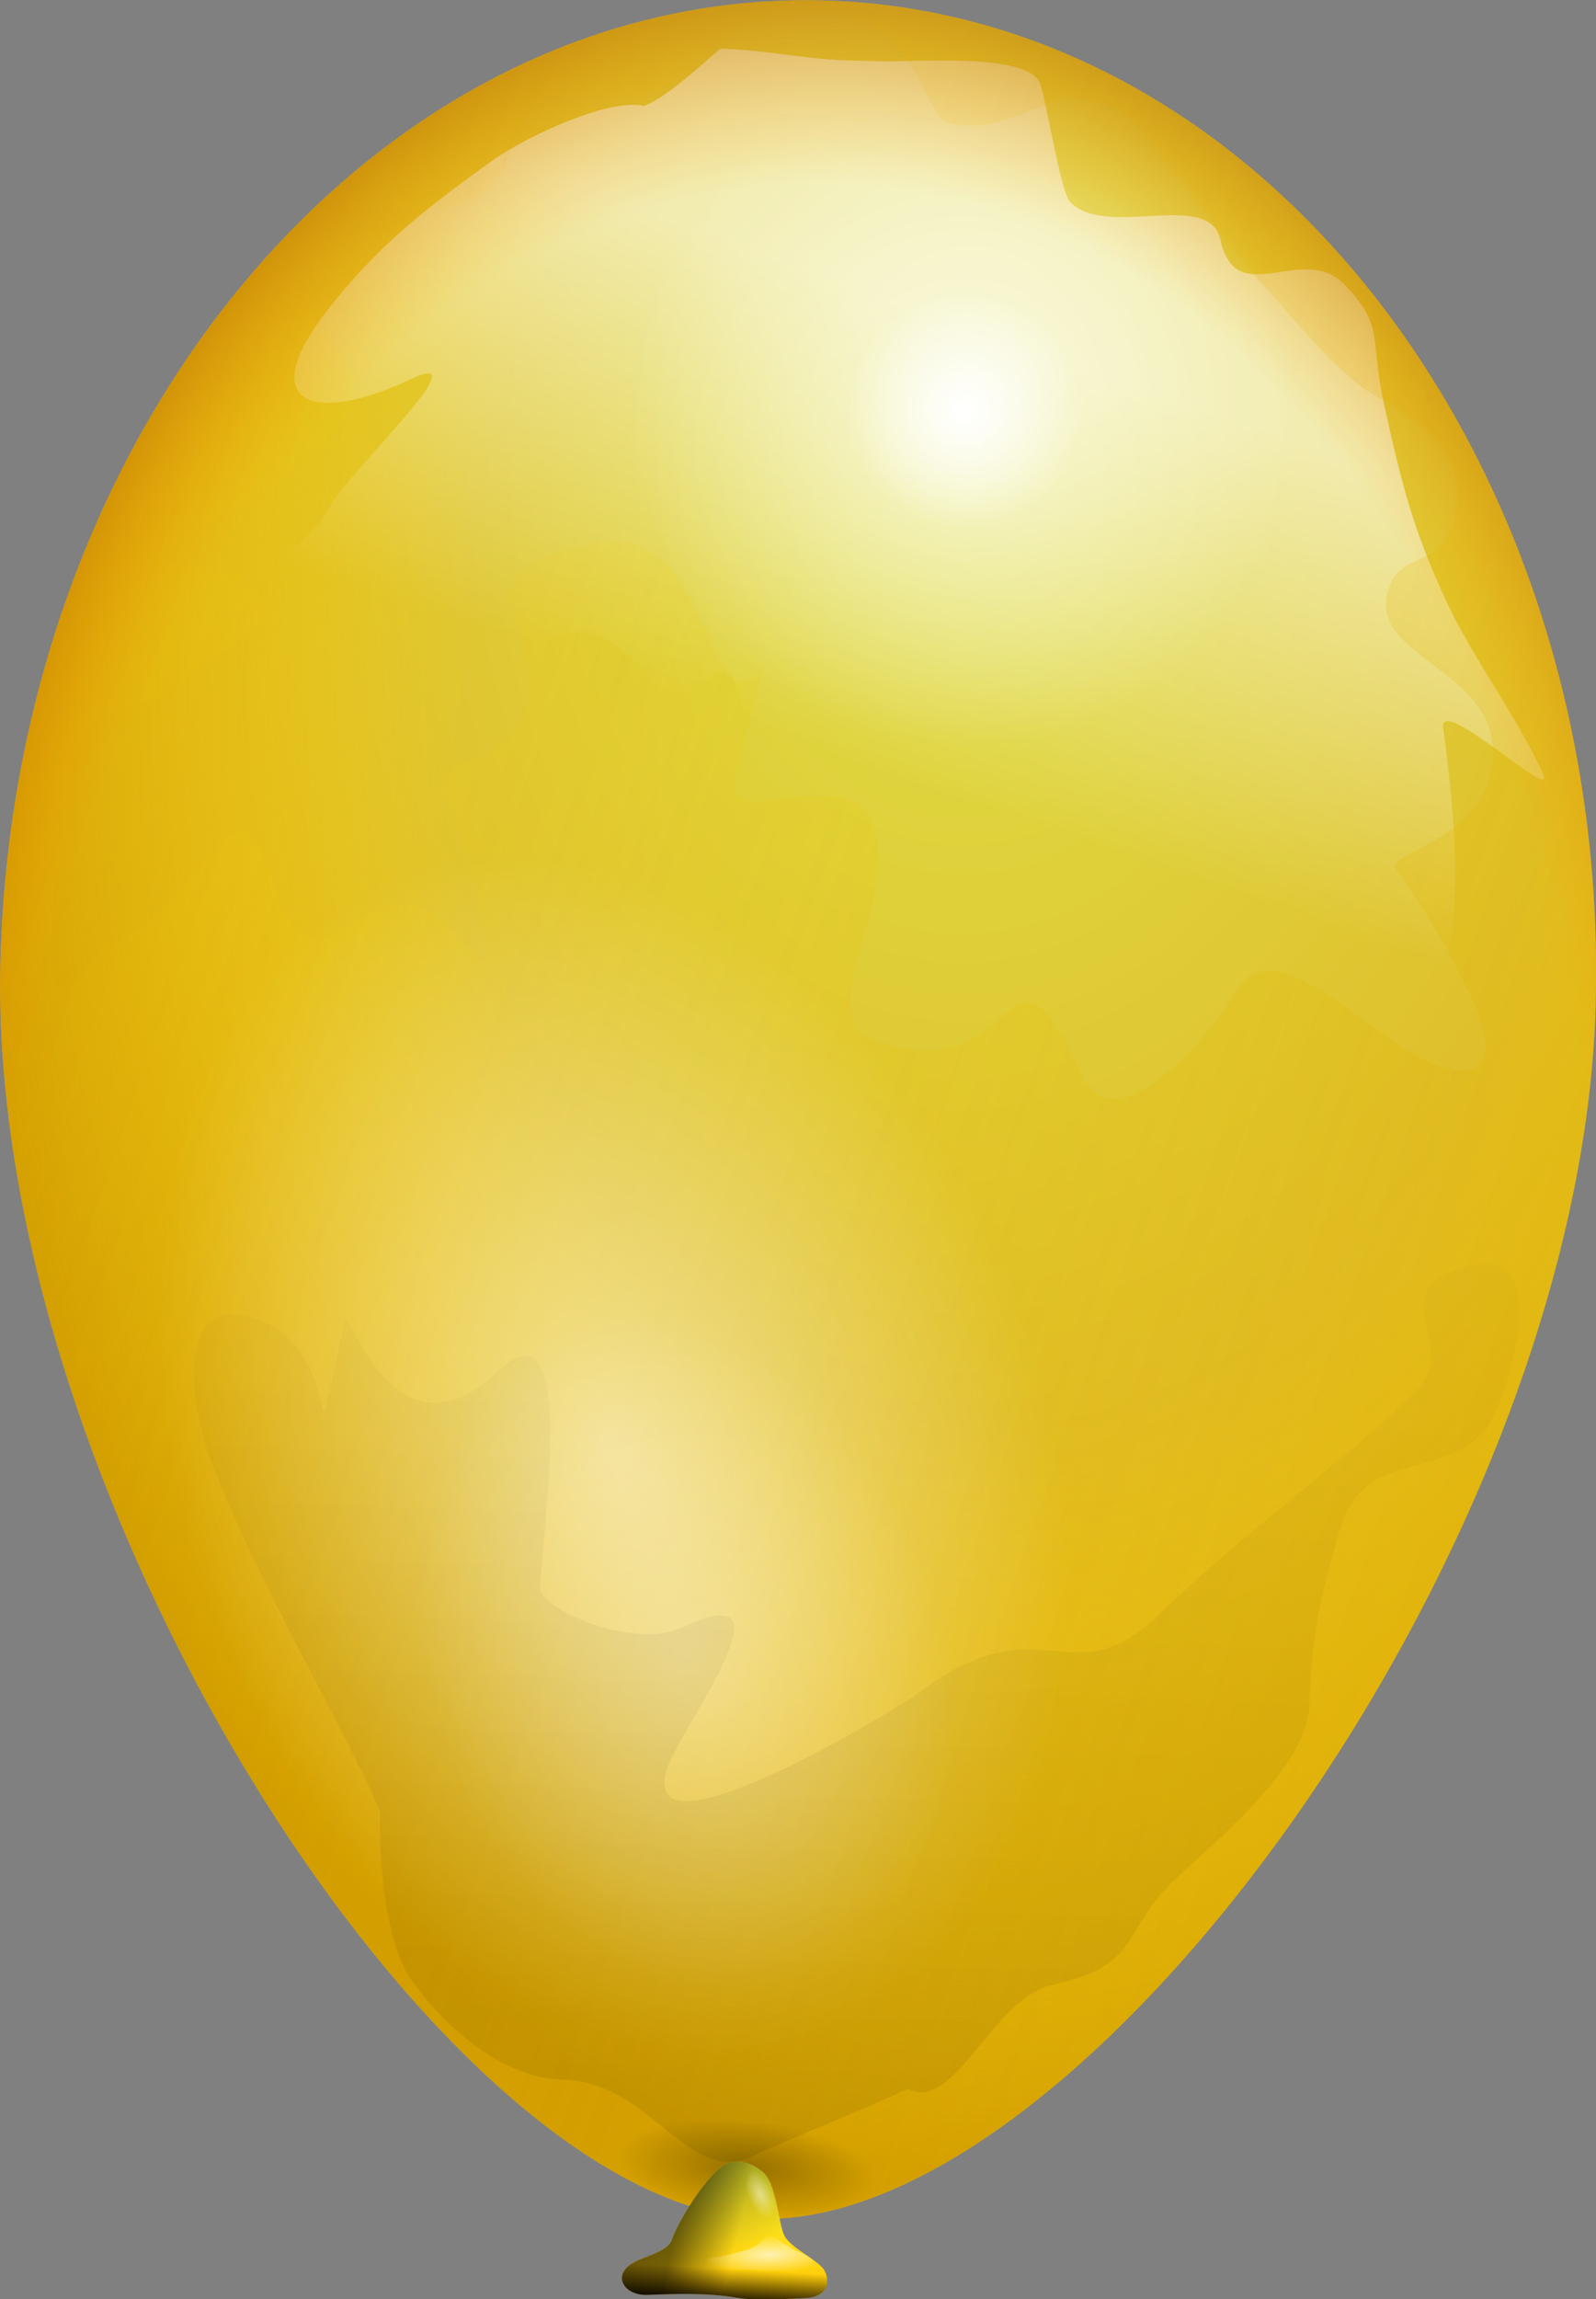 <?xml version="1.0" encoding="UTF-8" standalone="no"?>
<svg xmlns:rdf="http://www.w3.org/1999/02/22-rdf-syntax-ns#" xmlns="http://www.w3.org/2000/svg" height="782.13" width="543.08" version="1.0" y="0" x="0" xmlns:cc="http://creativecommons.org/ns#" xmlns:xlink="http://www.w3.org/1999/xlink" xmlns:dc="http://purl.org/dc/elements/1.1/">
	<rect width="100%" height="100%" fill="#808080" stroke="none"/>
	<defs>
		<linearGradient id="b">
			<stop offset="0"/>
			<stop stop-opacity="0" offset="1"/>
		</linearGradient>
		<linearGradient id="a">
			<stop stop-color="#fff" offset="0"/>
			<stop stop-color="#fff" stop-opacity="0" offset="1"/>
		</linearGradient>
		<linearGradient id="c">
			<stop stop-color="#ffff34" offset="0"/>
			<stop stop-color="#ffc200" offset="1"/>
		</linearGradient>
		<linearGradient id="d">
			<stop stop-color="#5a5f00" stop-opacity="0" offset="0"/>
			<stop stop-color="#ffde00" stop-opacity="0" offset=".5"/>
			<stop stop-color="#cf9800" offset="1"/>
		</linearGradient>
		<radialGradient id="n" xlink:href="#a" gradientUnits="userSpaceOnUse" cy="752.36" cx="378.57" gradientTransform="matrix(.485 -.117 .234 .972 343.55 101.28)" r="8.571"/>
		<radialGradient id="m" xlink:href="#a" gradientUnits="userSpaceOnUse" cy="1378.8" cx="214.76" gradientTransform="matrix(1.459 .168 -.049 .422 457.38 190.99)" r="15.406"/>
		<linearGradient id="u" y2="927.12" xlink:href="#b" gradientUnits="userSpaceOnUse" y1="923.83" gradientTransform="matrix(1.211 .139 -.094 .815 406.46 -1.933)" x2="310.45" x1="293.24"/>
		<linearGradient id="t" y2="937.79" xlink:href="#b" gradientUnits="userSpaceOnUse" y1="901.66" gradientTransform="matrix(1.211 .139 -.094 .815 406.46 -1.933)" x2="311.93" x1="293.05"/>
		<linearGradient id="s" y2="945.18" xlink:href="#b" gradientUnits="userSpaceOnUse" y1="959.69" gradientTransform="matrix(1.211 .139 -.094 .815 406.46 -1.933)" x2="301.38" x1="299.34"/>
		<linearGradient id="r" y2="958.59" xlink:href="#c" gradientUnits="userSpaceOnUse" y1="900.84" gradientTransform="matrix(1.211 .139 -.094 .815 406.46 -1.933)" x2="302.31" x1="309.16"/>
		<radialGradient id="l" xlink:href="#b" gradientUnits="userSpaceOnUse" cy="1031.8" cx="269.79" gradientTransform="matrix(1.308 .322 -.087 .475 437 201.86)" r="32.826"/>
		<radialGradient id="k" gradientUnits="userSpaceOnUse" cy="440.37" cx="413.89" gradientTransform="matrix(.977 .174 -.24 1.347 466 -180.42)" r="359.53">
			<stop stop-color="#ffdf00" stop-opacity="0" offset="0"/>
			<stop stop-color="#ff9f00" stop-opacity="0" offset=".5"/>
			<stop stop-color="#ff9a00" stop-opacity="0" offset=".75"/>
			<stop stop-color="#793900" offset="1"/>
		</radialGradient>
		<linearGradient id="q" y2="608.36" xlink:href="#b" gradientUnits="userSpaceOnUse" y1="1203.6" gradientTransform="matrix(1.241 .221 -.139 .781 458.08 -135.94)" x2="345.4" x1="336.15"/>
		<radialGradient id="j" xlink:href="#a" gradientUnits="userSpaceOnUse" cy="516.87" cx="480.13" gradientTransform="matrix(.492 -.093 .124 .655 404.91 310.8)" r="175.44"/>
		<radialGradient id="i" xlink:href="#a" gradientUnits="userSpaceOnUse" cy="516.87" cx="480.13" gradientTransform="matrix(.825 -.156 .222 1.17 180.44 3.77)" r="175.44"/>
		<linearGradient id="p" y2="504.58" xlink:href="#d" gradientUnits="userSpaceOnUse" y1="-283.39" gradientTransform="matrix(.838 .149 -.206 1.156 458.08 -135.94)" x2="1100.7" x1="-683.5"/>
		<radialGradient id="h" xlink:href="#a" gradientUnits="userSpaceOnUse" cy="263.79" cx="457.14" gradientTransform="matrix(1.193 .212 -.212 1.193 372.42 -208.03)" r="94.286"/>
		<radialGradient id="g" xlink:href="#a" gradientUnits="userSpaceOnUse" cy="263.79" cx="457.14" gradientTransform="matrix(.418 .074 -.074 .418 690.59 59.723)" r="94.286"/>
		<linearGradient id="o" y2="160.02" xlink:href="#a" gradientUnits="userSpaceOnUse" y1="1.503" gradientTransform="matrix(1.194 .213 -.145 .812 0 0)" x2="606.26" x1="681"/>
		<radialGradient id="f" xlink:href="#d" gradientUnits="userSpaceOnUse" cy="290.04" cx="478.66" gradientTransform="matrix(.977 .174 -.24 1.347 466 -180.42)" r="372.49"/>
		<radialGradient id="e" xlink:href="#c" gradientUnits="userSpaceOnUse" cy="233.67" cx="462.46" gradientTransform="matrix(.977 .174 -.24 1.347 466 -180.42)" r="330.33"/>
	</defs>
	<g fill-rule="evenodd" transform="matrix(.989 -.151 .15 .997 -555.01 66.616)">
		<path opacity=".75" d="m1044.4 433.74c-32 180.12-231.68 379.54-340.31 363.1-105.82-15.94-226.17-278.15-194.1-458.26 32.07-180.12 177.82-304.98 325.32-278.72 147.51 26.269 241.19 193.77 209.09 373.88z" fill="url(#e)"/>
		<path d="m1044.4 433.74c-32 180.12-231.68 379.54-340.31 363.1-105.82-15.94-226.17-278.15-194.1-458.26 32.07-180.12 177.82-304.98 325.32-278.72 147.51 26.269 241.19 193.77 209.09 373.88z" fill="url(#f)"/>
		<path opacity=".6" d="m769.73 85.914c-11.27-4.561-41.308 4.201-54.138 10.675-26.381 13.311-42.945 22.896-62.46 41.116-29.961 27.973-10.807 37.838 24.122 27.512 26.685-7.889-25.56 27.921-32.829 37.686-12.139 16.309-35.254 19.708-48.204 26.242-13.508 6.816-19.461 27.872-43.58 32.87-26.319 5.453 7.885 28.542 16.493 37.762 13.754 14.732-27.827 38.817 17.996 29.323 27.02-5.598 27.612-22.672 29.94 11.135.768 11.15 58.208-15.978 61.267-18.112 3.573-2.493 18.322-54.003 18.957-57.568.013-.072 19.41-12.631 32.444-2.929 20.217 15.048 4.392 32.987 34.564 17.763 15.33-7.735 4.458 56.453 4.047 58.762-5.896 33.111 46.908 14.269 56.066 27.395 9.782 14.02-6.732 39.782 4.548 55.949 8.899 12.754 51.626-11.386 57.953-15.8 20.703-14.445 9.677-21.438 35.065 14.95 17.882 25.629 32.979-20.898 54.255 21.269 12.948 25.661 13.97-15.929 19.574-28.438 9.457-21.108 10.969-57.385 11.211-79.262.137-12.38 34.76 31.948 31.251 20.075-6.402-21.656-17.819-42.246-23.738-62.268-7.669-25.941-9.115-41.581-10.984-68.704-1.614-23.433 4.255-25.678-7.053-41.885-11.94-17.113-37.954 3.61-39.689-21.577-1.207-17.52-38.58-5.865-48.629-20.267-2.83-4.056-2.813-36.559-4.24-41.384-3.14-10.62-40.653-13.043-52.443-15.142-3.751-.668-7.501-1.336-11.252-2.003-12.905-2.298-27.729-7.839-41.693-10.326-1.016-.181-19.074 13.163-28.822 15.183z" fill="url(#o)"/>
		<path d="m901.29 210.91c-3.873 21.749-24.643 36.241-46.393 32.369-21.749-3.873-36.241-24.643-32.369-46.393 3.873-21.749 24.643-36.241 46.393-32.369 21.749 3.873 36.241 24.643 32.369 46.393z" fill="url(#g)"/>
		<path opacity=".6" d="m974.42 223.93c-11.06 62.14-70.41 103.55-132.55 92.49-62.14-11.07-103.55-70.41-92.48-132.55 11.06-62.15 70.41-103.55 132.55-92.487 62.14 11.067 103.55 70.407 92.48 132.55z" fill="url(#h)"/>
		<path opacity=".4" d="m835.32 59.873c-147.51-26.265-293.26 98.577-325.33 278.69-32.07 180.12 88.29 442.34 194.11 458.28 108.62 16.44 308.3-182.99 340.4-363.11 32-180.12-61.67-347.59-209.18-373.86zm-6.902 2.929c5.417.519 11.126 2.003 17.16 4.706 17.682 7.921 19.956 37.036 24.91 39.256 18.696 8.376 35.787-6.018 49.348.058 16.962 7.599 16.206 16.198 24.11 27.528 7.341 10.522 14.64 28.012 24.443 42.061 8.029 11.508 20.969 34.737 32.867 43.593 11.17 8.314 25.033 22.347 22.609 35.958-5.121 28.759-21.557 14.175-28.53 29.74-9.581 21.386 32.212 31.052 27.065 59.954-5.321 29.881-44.339 26.297-37.963 33.87.129.153 42.986 84.56 5.37 67.709-21.058-9.434-49.298-57.915-66.321-35.044-6.186 8.312-47.491 46.745-55.653 19.134-17.479-59.127-18.83.65-65.994-20.48-15.533-6.959-6.292-23.255 1.382-40.383 32.02-71.473-45.999-31.589-36.498-55.825 28.664-73.121 9.973-6.835-.919-43.681-6.562-22.197-9.502-43.797-39.001-41.765-45.485 3.133-17.248 24.746-26.375 50.439-8.487 23.89-37.658 7.836-31.33 29.242 2.125 7.187 8.054 60.974 2.244 52.646-2.312-3.314-4.642-6.653-6.954-9.967-24.925-35.723-50.967 26.031-58.869-27.876-6.143-41.909-27.407 11.177-60.78 15.301-23.203 26.636-17.948 3.108-14.855-14.262 2.795-15.694 10.544-26.596 13.645-44.008 5.057-28.403 22.646-13.348 42.56-27.242 11.587-8.085 45.177-14.161 22.9-30.743-11.7-8.709-37.139-8.394-14.387-17.068 14.628-5.576 74.54-23.533 61.159-50.054-7.535-14.934-29.817-57.556 11.817-50.142 37.162 6.617 45.933 9.33 58.448-18.605 10.191-22.747 39.341 4.588 59.777-9.671 12.646-8.823 26.367-15.934 42.618-14.377z" fill="url(#p)"/>
		<path opacity="0.53" d="m851.27 489.67c23.96 126.35-28.88 242.48-118.03 259.38-89.14 16.9-180.83-71.82-204.79-198.17-23.95-126.36 28.89-242.49 118.03-259.39 89.144-16.903 180.83 71.823 204.79 198.18z" fill="url(#i)"/>
		<path opacity=".3" d="m800.7 579.23c13.422 70.787-18.765 136.34-71.893 146.41-53.128 10.074-107.08-39.144-120.5-109.93-13.422-70.787 18.765-136.34 71.893-146.41 53.128-10.074 107.08 39.144 120.5 109.93z" fill="url(#j)"/>
		<path opacity=".1" d="m594.67 641.27c-7.596-29.447-30.637-84.997-39.13-125.99-4.81-23.214-2.007-55.665 20.434-45.612 34.022 15.242 7.515 67.678 31.824 5.667 1.56-3.98 9.473 52.616 48.881 25.12 31.294-21.834 6.364 56.456 3.163 74.438-1.245 6.995 28.267 25.561 45.612 20.434 43.607-12.891-6.818 34.395-12.478 47.028-13.768 30.731 83.538-10.272 88.497-12.972 46.18-25.14 51.052 9.67 84.519-13.68 35.135-24.514 69.816-41.744 96.997-60.708 21.533-15.024-9.232-37.674 27.682-40.217 27.949-1.925 2.603 50.441-5.938 56.401-20.828 14.532-41.09-1.762-54.111 27.303-8.146 18.183-13.624 30.417-17.872 54.276-3.795 21.311-39.464 41.47-54.383 51.879-21.118 14.734-14.844 26.563-46.155 28.719-21.476 1.479-39.457 38.045-54.111 27.303-16.953 5.012-43.834 11.074-55.964 14.66-22.687 6.707-30.042-29.974-59.399-35.201-22.16-3.946-38.657-26.384-46.048-41.032-7.119-14.11-4.724-42.621-2.018-57.818z" fill="url(#q)"/>
		<path d="m1044.4 433.74c-32 180.12-231.68 379.54-340.31 363.1-105.82-15.94-226.17-278.15-194.1-458.26 32.07-180.12 177.82-304.98 325.32-278.72 147.51 26.269 241.19 193.77 209.09 373.88z" fill="url(#k)"/>
		<path opacity=".3" d="m743.31 789.2c-1.564 8.611-22.057 10.858-45.768 5.019-23.711-5.839-41.657-17.553-40.079-26.161 1.564-8.611 22.057-10.858 45.768-5.019 23.711 5.839 41.657 17.553 40.079 26.161z" fill="url(#l)"/>
		<path d="m691.95 777.08c-6.314 2.946-17.288 15.432-20.837 22.004-1.975 3.656-9.61 3.978-13.855 5.522-8.351 3.039-4.986 10.611 2.743 11.501 10.295 1.186 20.14 2.334 29.874 5.474 7.342 2.369 15.216 2.769 22.965 3.662 7.892.909 9.523-4.214 8.065-8.223-1.327-3.647-9.995-8.972-11.659-13.545-1.579-4.34.216-18.438-4.482-22.886-.346-.327-5.991-6.693-12.815-3.51z" fill="url(#r)"/>
		<path d="m691.95 777.08c-6.314 2.946-17.288 15.432-20.837 22.004-1.975 3.656-9.61 3.978-13.855 5.522-8.351 3.039-4.986 10.611 2.743 11.501 10.295 1.186 20.14 2.334 29.874 5.474 7.342 2.369 15.216 2.769 22.965 3.662 7.892.909 9.523-4.214 8.065-8.223-1.327-3.647-9.995-8.972-11.659-13.545-1.579-4.34.216-18.438-4.482-22.886-.346-.327-5.991-6.693-12.815-3.51z" fill="url(#s)"/>
		<path opacity=".468" d="m691.95 777.08c-6.314 2.946-17.288 15.432-20.837 22.004-1.975 3.656-9.61 3.978-13.855 5.522-8.351 3.039-4.986 10.611 2.743 11.501 10.295 1.186 20.14 2.334 29.874 5.474 7.342 2.369 15.216 2.769 22.965 3.662 7.892.909 9.523-4.214 8.065-8.223-1.327-3.647-9.995-8.972-11.659-13.545-1.579-4.34.216-18.438-4.482-22.886-.346-.327-5.991-6.693-12.815-3.51z" fill="url(#t)"/>
		<path opacity=".509" d="m691.95 777.08c-6.314 2.946-17.288 15.432-20.837 22.004-1.975 3.656-9.61 3.978-13.855 5.522-8.351 3.039-4.986 10.611 2.743 11.501 10.295 1.186 20.14 2.334 29.874 5.474 7.342 2.369 15.216 2.769 22.965 3.662 7.892.909 9.523-4.214 8.065-8.223-1.327-3.647-9.995-8.972-11.659-13.545-1.579-4.34.216-18.438-4.482-22.886-.346-.327-5.991-6.693-12.815-3.51z" fill="url(#u)"/>
		<path opacity=".676" d="m674.34 806.38c3.31.822 11.227.985 16.643.369 4.585-.521 7.32-.479 10.32-2.682 4.341-3.187 3.878-.086 8.84 2.926 2.553 3.443 6.891 2.89 9.153 9.209 2.6 3.036-11.727-1.351-15.844-1.825-4.423-.509-8.157-1.714-12.263-2.186-2.832-.326-8.489-2.033-10.528-2.76-3.173-1.132-1.419-1.543-6.323-3.05z" fill="url(#m)"/>
		<path opacity=".468" d="m707.56 787.5c1.108 4.602.144 8.782-2.153 9.335-2.297.553-5.058-2.729-6.166-7.332s-.144-8.782 2.153-9.335c2.297-.553 5.058 2.729 6.166 7.332z" fill="url(#n)"/>
	</g>
</svg>

